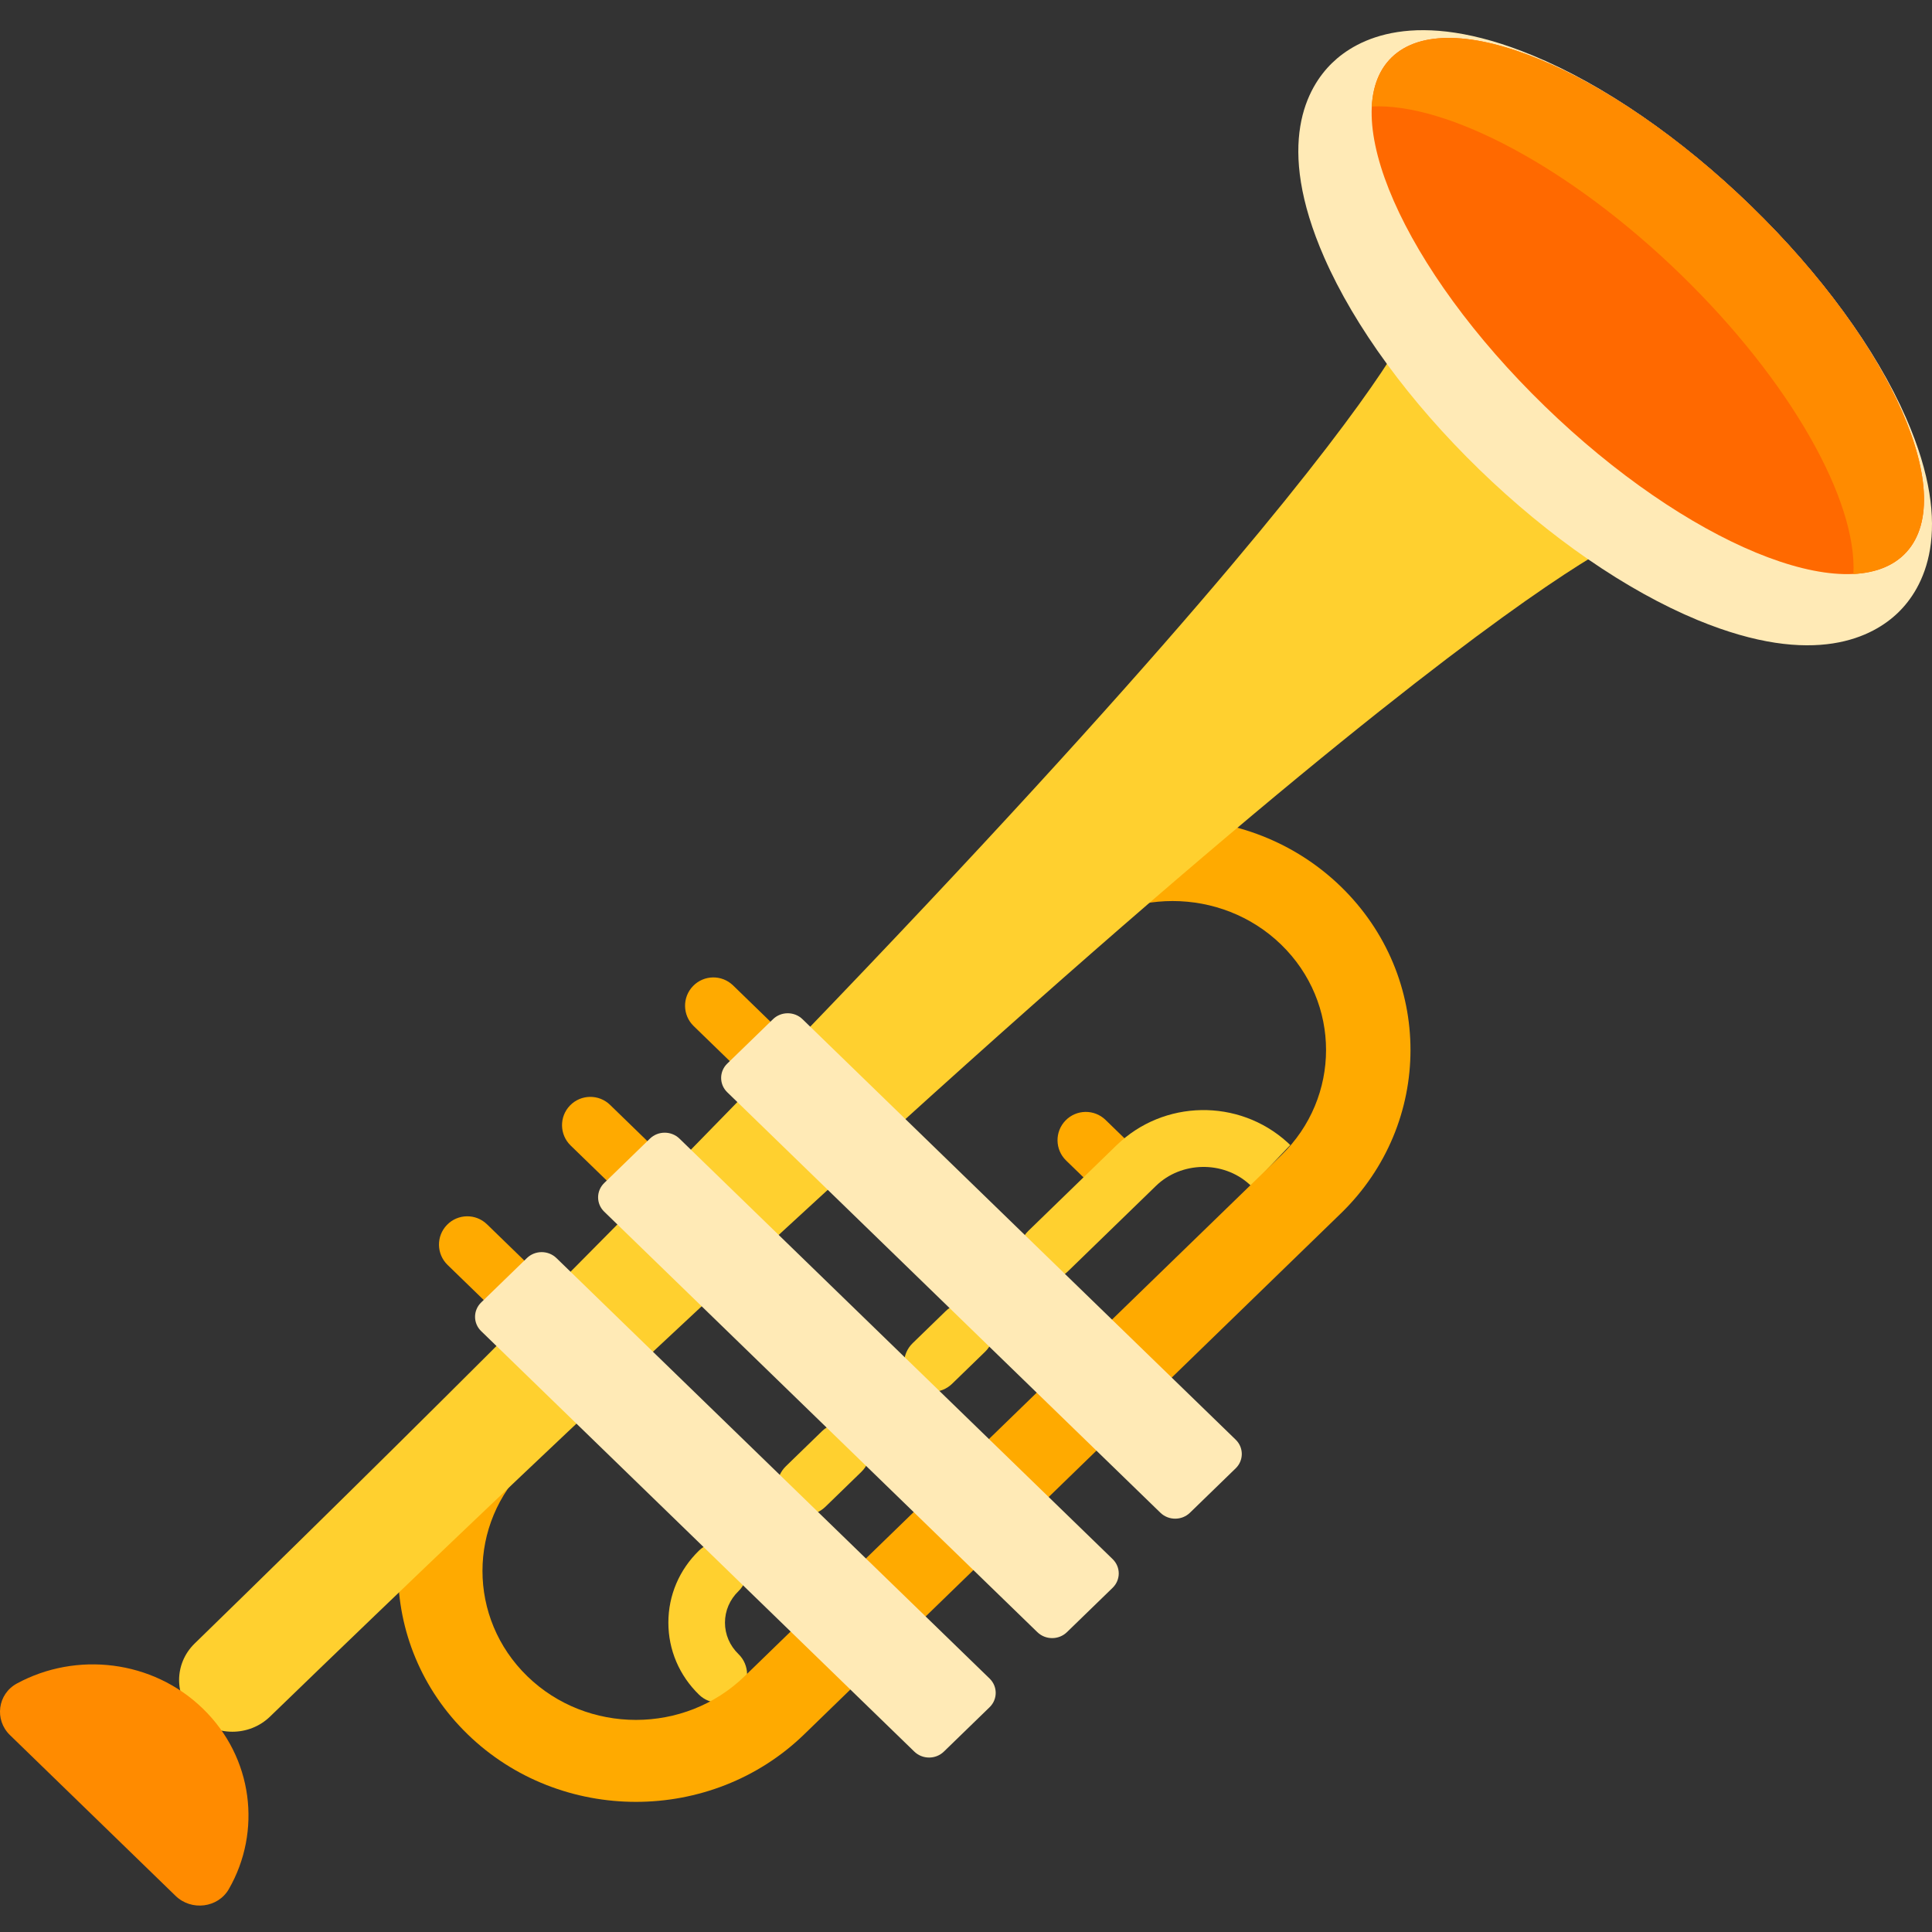 <svg viewBox="0 -8 512 512" xmlns="http://www.w3.org/2000/svg"><rect x="0" y="-8" width="512" height="512" fill="#333333" stroke="none"/><path d="m297.289 310.918c-1.883 0-3.766-.703-5.223-2.117l-9.535-9.254c-2.973-2.887-3.043-7.633-.156-10.605s7.633-3.039 10.605-.156l9.531 9.254c2.973 2.887 3.043 7.633.16 10.605-1.469 1.516-3.426 2.273-5.383 2.273zm0 0" fill="#fa0"/><g fill="#ffd02f"><path d="m277.73 331.094c-1.957 0-3.91-.762-5.383-2.277-2.883-2.969-2.812-7.719.16-10.605l23.41-22.723c12.457-12.094 32.312-12.445 45.203-.805.273.25.812.762.812.762l-10.352 10.855c-.008-.012-.348-.332-.52-.488-6.926-6.254-18.004-6.059-24.699.441l-23.41 22.723c-1.457 1.414-3.34 2.117-5.223 2.117zm0 0"/><path d="m213.488 393.453c-1.957 0-3.91-.762-5.379-2.277-2.887-2.973-2.816-7.719.156-10.605l9.57-9.289c2.969-2.883 7.719-2.812 10.602.16 2.887 2.973 2.816 7.719-.156 10.605l-9.566 9.289c-1.457 1.414-3.34 2.117-5.227 2.117zm0 0"/><path d="m247.082 360.844c-1.957 0-3.91-.762-5.379-2.277-2.887-2.969-2.816-7.719.156-10.605l8.754-8.5c2.973-2.883 7.723-2.812 10.605.16 2.887 2.973 2.816 7.719-.156 10.605l-8.758 8.5c-1.453 1.414-3.34 2.117-5.223 2.117zm0 0"/><path d="m190.484 443.238c-1.883 0-3.766-.703-5.223-2.117-5.246-5.094-8.137-11.879-8.137-19.109s2.891-14.016 8.137-19.109c2.969-2.883 7.719-2.812 10.602.16 2.887 2.973 2.816 7.719-.156 10.605-2.309 2.238-3.582 5.203-3.582 8.344s1.273 6.105 3.582 8.344c2.973 2.887 3.043 7.637.156 10.605-1.469 1.516-3.422 2.277-5.379 2.277zm0 0"/></g><path d="m355.352 313.555-142.219 138.051c-24.594 23.875-64.609 23.875-89.203 0-24.594-23.871-24.594-62.715 0-86.586l142.219-138.055c24.594-23.871 64.609-23.871 89.203 0 24.59 23.875 24.59 62.719 0 86.59zm-215.594 66.832c-15.863 15.398-15.863 40.453 0 55.855 15.867 15.398 41.68 15.398 57.543 0l142.219-138.055c15.863-15.398 15.863-40.457 0-55.855-15.863-15.398-41.676-15.398-57.539 0zm0 0" fill="#fa0"/><path d="m51.598 446.914c5.508 5.344 14.434 5.352 19.945.016 303.375-293.566 360.652-312.82 360.652-312.82l-58.352-56.645s-19.695 55.469-322.262 350.086c-5.496 5.355-5.488 14.02.016 19.363zm0 0" fill="#ffd02f"/><path d="m503.047 154.32c-6.473 6.281-21.98 14.895-53.148 2.008-18.828-7.781-39.375-21.949-57.852-39.887-18.48-17.941-33.074-37.883-41.094-56.16-13.273-30.254-4.402-45.309 2.07-51.59 6.469-6.281 21.977-14.895 53.145-2.008 18.828 7.785 39.375 21.949 57.855 39.891 18.48 17.938 33.074 37.883 41.09 56.156 13.277 30.254 4.402 45.309-2.066 51.59zm0 0" fill="#ffeab6"/><path d="m409.363 99.629c-37.488-36.391-55.645-77.77-40.551-92.418 15.094-14.652 57.719 2.969 95.207 39.359 37.492 36.391 55.645 77.766 40.551 92.418-15.094 14.652-57.719-2.969-95.207-39.359zm0 0" fill="#ff6900"/><path d="m363.539 20.219c.289-5.375 1.996-9.82 5.277-13.008 15.094-14.652 57.719 2.973 95.207 39.363 37.484 36.387 55.641 77.766 40.547 92.414-3.281 3.188-7.863 4.844-13.398 5.125 1.02-19.391-16.473-50.938-45.816-79.422s-61.844-45.465-81.816-44.473zm0 0" fill="#ff8b00"/><path d="m2.637 451.816c-4.164-4.039-3.289-10.891 1.852-13.676 15.707-8.516 35.93-6.289 49.277 6.668 13.352 12.957 15.641 32.586 6.871 47.832-2.871 4.988-9.926 5.84-14.09 1.801zm0 0" fill="#ff8b00"/><path d="m133.574 338.785c-1.883 0-3.77-.703-5.227-2.117l-9.738-9.453c-2.973-2.887-3.043-7.637-.156-10.605 2.887-2.977 7.633-3.043 10.605-.16l9.738 9.457c2.973 2.883 3.043 7.633.156 10.602-1.469 1.516-3.426 2.277-5.379 2.277zm0 0" fill="#fa0"/><path d="m262.25 444.434-12.117 11.762c-2.16 2.098-5.664 2.098-7.828 0l-114.789-111.43c-2.164-2.098-2.164-5.5 0-7.602l12.117-11.762c2.16-2.098 5.664-2.098 7.828 0l114.793 111.43c2.16 2.102 2.16 5.5-.004 7.602zm0 0" fill="#ffeab6"/><path d="m166.18 307.133c-1.879 0-3.766-.703-5.223-2.117l-9.738-9.453c-2.973-2.887-3.043-7.637-.156-10.605 2.883-2.973 7.633-3.043 10.605-.16l9.738 9.457c2.973 2.887 3.039 7.633.156 10.605-1.469 1.512-3.426 2.273-5.383 2.273zm0 0" fill="#fa0"/><path d="m294.859 412.781-12.117 11.762c-2.16 2.098-5.664 2.098-7.828 0l-114.789-111.43c-2.164-2.098-2.164-5.5 0-7.598l12.113-11.766c2.164-2.098 5.668-2.098 7.828 0l114.793 111.43c2.16 2.102 2.16 5.5 0 7.602zm0 0" fill="#ffeab6"/><path d="m198.789 275.48c-1.883 0-3.77-.703-5.227-2.117l-9.738-9.453c-2.973-2.887-3.043-7.637-.156-10.605 2.887-2.977 7.633-3.043 10.605-.16l9.738 9.457c2.973 2.883 3.043 7.633.156 10.602-1.469 1.52-3.422 2.277-5.379 2.277zm0 0" fill="#fa0"/><path d="m327.465 381.125-12.117 11.766c-2.16 2.098-5.664 2.098-7.828 0l-114.789-111.43c-2.164-2.098-2.164-5.5 0-7.598l12.117-11.762c2.16-2.102 5.664-2.102 7.828 0l114.793 111.426c2.16 2.098 2.16 5.5-.004 7.598zm0 0" fill="#ffeab6"/></svg>